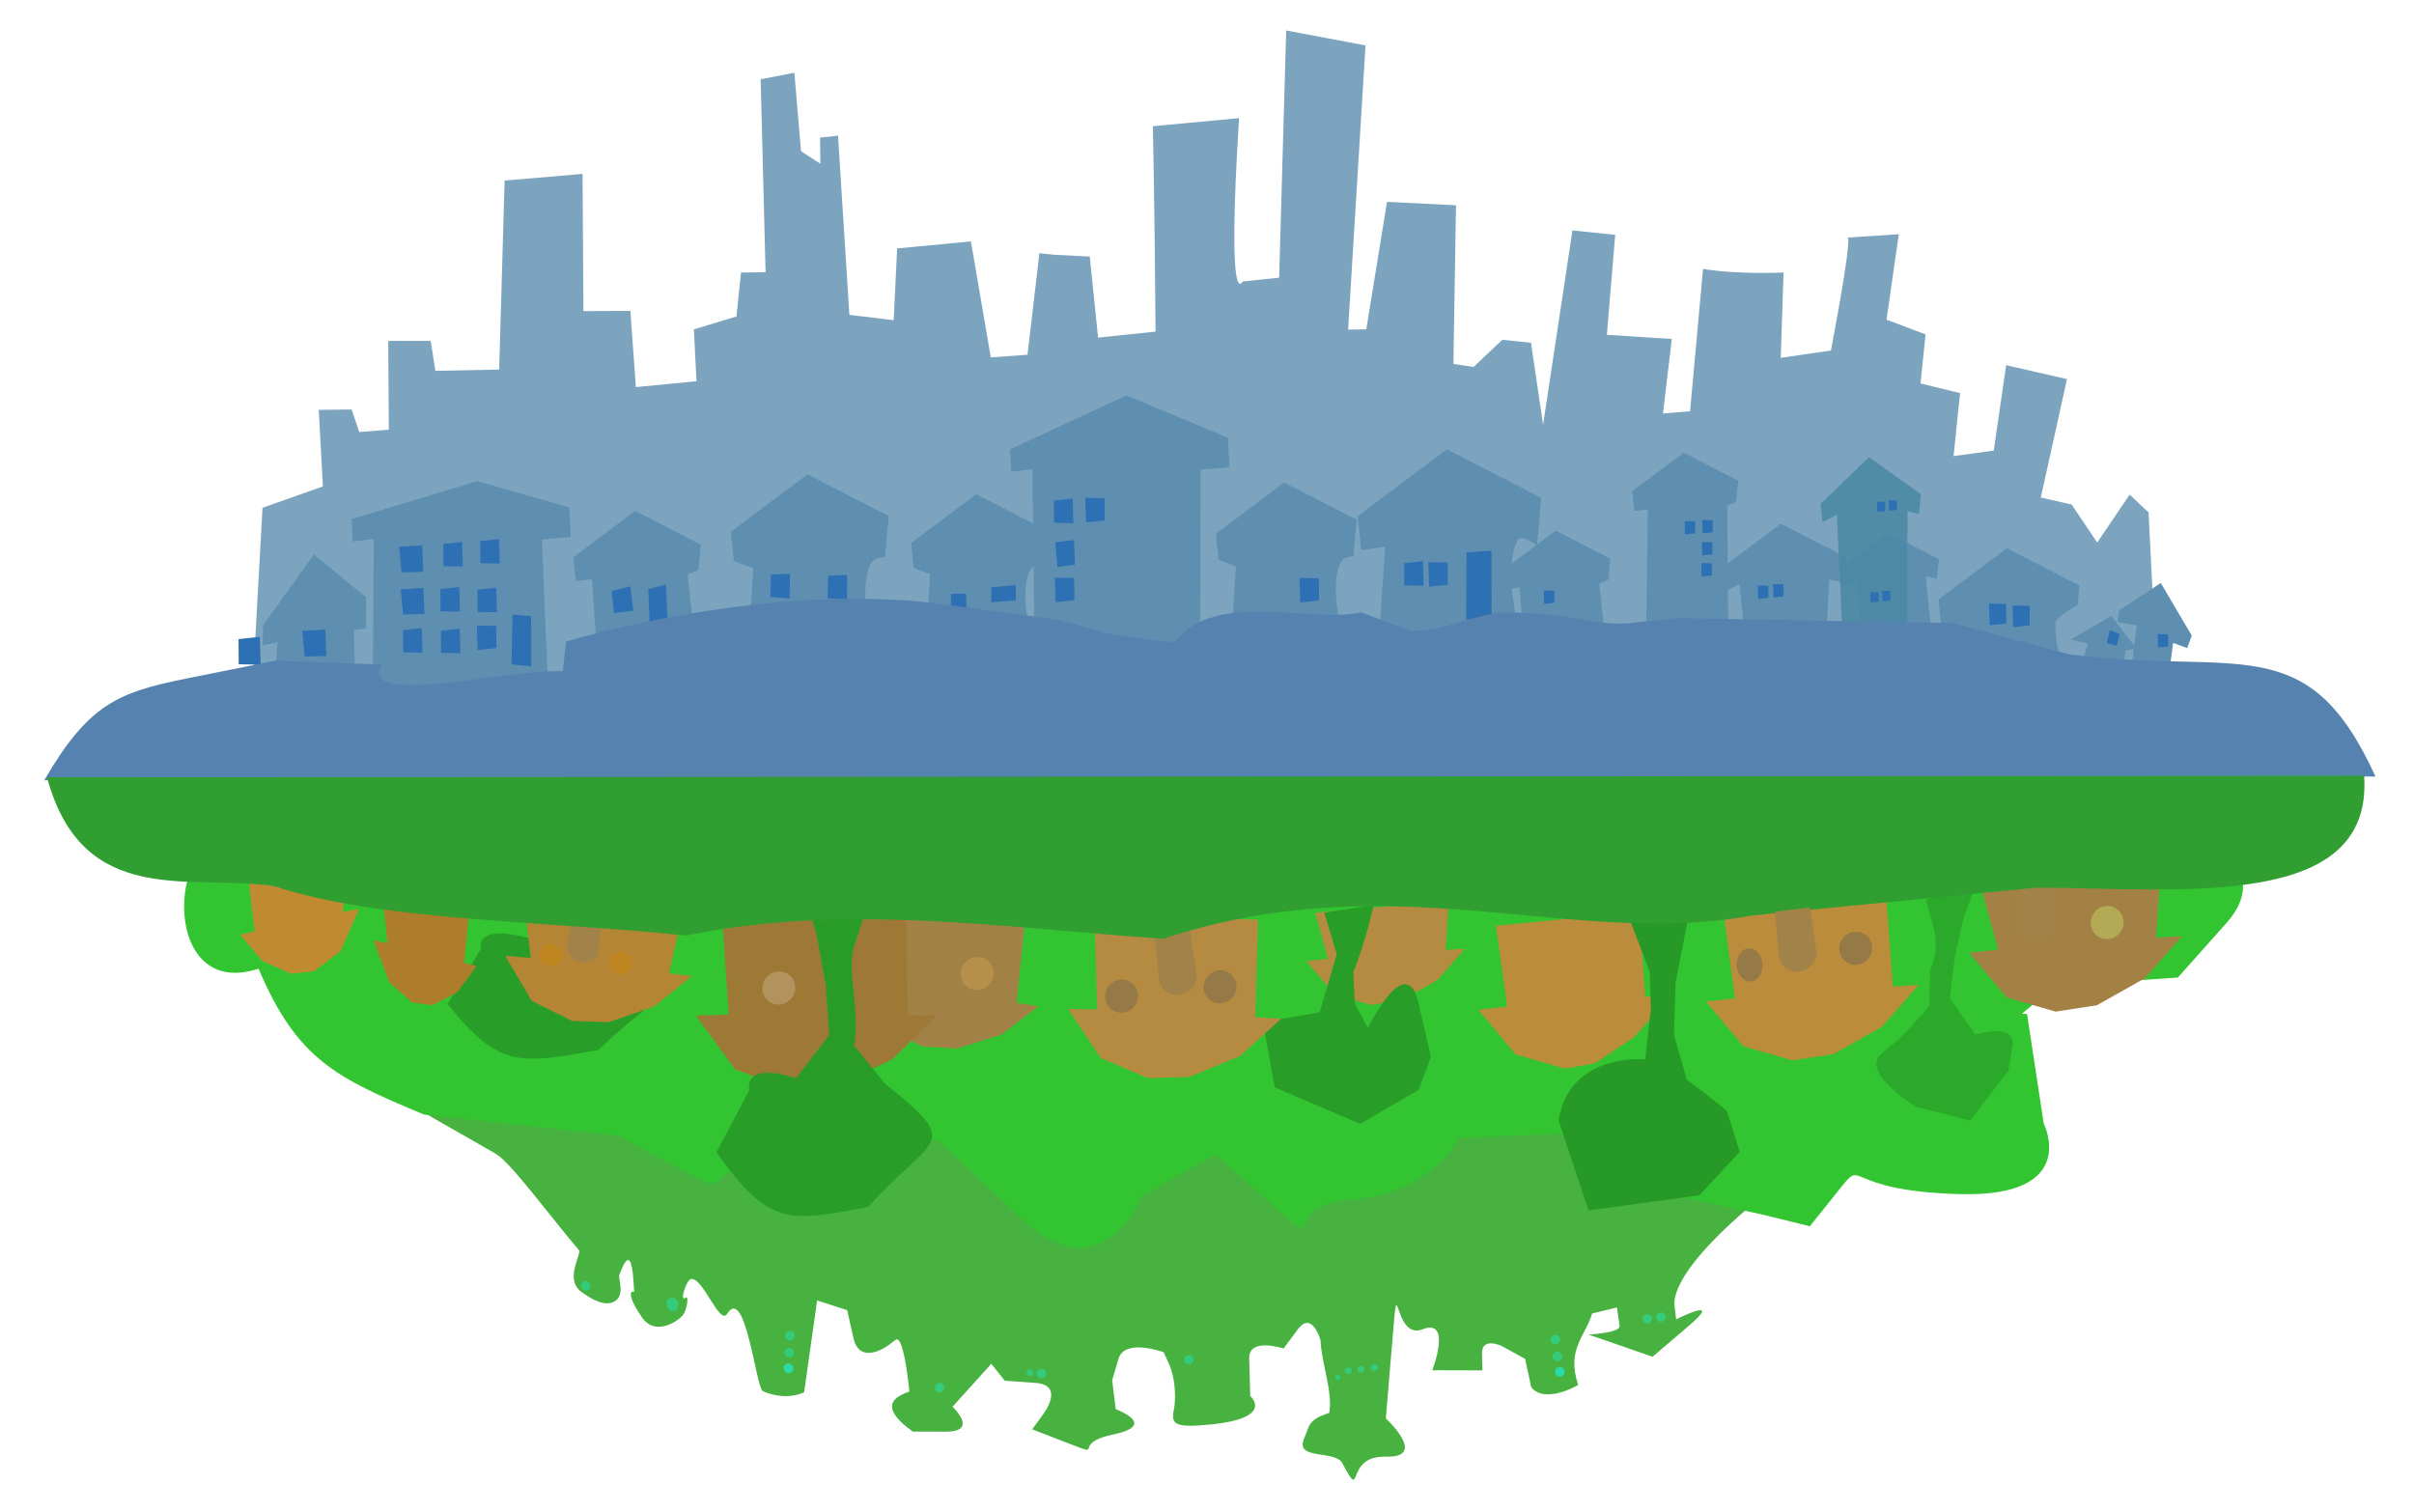 <?xml version="1.0" encoding="UTF-8" standalone="no"?>
<!-- Created with Inkscape (http://www.inkscape.org/) -->

<svg
   width="529.351mm"
   height="331.544mm"
   viewBox="0 0 529.351 331.544"
   version="1.1"
   id="svg66669"
   inkscape:version="1.2.2 (b0a8486541, 2022-12-01)"
   sodipodi:docname="city-village-day.svg"
   xmlns:inkscape="http://www.inkscape.org/namespaces/inkscape"
   xmlns:sodipodi="http://sodipodi.sourceforge.net/DTD/sodipodi-0.dtd"
   xmlns="http://www.w3.org/2000/svg"
   xmlns:svg="http://www.w3.org/2000/svg">
  <sodipodi:namedview
     id="namedview66671"
     pagecolor="#ffffff"
     bordercolor="#000000"
     borderopacity="0.25"
     inkscape:showpageshadow="2"
     inkscape:pageopacity="0.0"
     inkscape:pagecheckerboard="0"
     inkscape:deskcolor="#d1d1d1"
     inkscape:document-units="mm"
     showgrid="false"
     inkscape:zoom="0.4204826"
     inkscape:cx="879.94128"
     inkscape:cy="613.58068"
     inkscape:window-width="1503"
     inkscape:window-height="934"
     inkscape:window-x="0"
     inkscape:window-y="0"
     inkscape:window-maximized="1"
     inkscape:current-layer="layer1" />
  <defs
     id="defs66666" />
  <g
     inkscape:label="Layer 1"
     inkscape:groupmode="layer"
     id="layer1"
     transform="translate(245.017,-12.724)">
    <path
       d="m -189.518,161.451 2.067,-37.38 13.238,-4.666 -0.903,-16.795 7.21,-0.088 1.666,4.949 6.486,-0.52 -0.13,-19.47 9.317,-0.003 1.021,6.568 13.989,-0.275 1.198,-41.45 17.087,-1.458 0.191,30.088 10.291,-0.045 1.212,16.708 13.292,-1.289 -0.573,-11.368 9.342,-2.835 0.983,-9.627 5.398,-0.08 -1.081,-42.307 7.396,-1.435 1.454,17.199 4.248,2.771 -0.059,-5.742 3.925,-0.423 2.494,39.296 9.719,1.162 0.751,-15.73 16.18,-1.535 4.362,25.433 8.048,-0.586 2.607,-22.26 3.321,0.343 7.72,0.389 1.828,17.777 12.6,-1.32 C 8.183,57.736 7.789,40.398 7.789,40.398 L 26.694,38.634 c -2.747,43.522 0.771,35.825 0.771,35.825 l 8.014,-0.84 1.545,-54.211 17.394,3.28 -3.816,62.323 3.986,-0.057 4.546,-27.965 15.127,0.753 -0.564,34.791 4.432,0.66 6.281,-5.951 6.298,0.65 2.65,17.975 6.44,-42.609 9.376,0.968 -1.827,21.922 14.242,0.913 -1.943,16.336 5.941,-0.488 2.847,-31.209 c 7.868,1.277 17.659,0.796 17.659,0.796 l -0.621,18.702 11.013,-1.603 c 5.277,-27.927 3.543,-24.759 3.543,-24.759 l 11.333,-0.742 -2.687,18.737 8.56,3.225 -1.11,10.754 8.674,2.121 -1.427,13.818 8.811,-1.208 2.717,-18.729 13.34,3.051 -5.739,25.972 6.776,1.544 5.59,8.326 7.121,-10.509 4.147,3.914 1.905,38.289"
       fill="#7ca4bf"
       opacity="0.81"
       id="path65553"
       style="stroke-width:1.254;opacity:1" />
    <g
       transform="matrix(1.264,0.098,-0.118,1.465,-363.611,-846.105)"
       id="g65805"
       style="opacity:1">
      <g
         transform="matrix(1.228,0,0,1.662,-288.79,-419.84)"
         id="g65719">
        <g
           transform="matrix(0.983,0,0,1,20.172,-0.821)"
           fill="#5e8fb1"
           id="g65715">
          <path
             d="m 496.35,651.75 -2.487,-16.693 -2.977,0.367 -0.432,-1.992 15.998,-5.642 14.985,3.085 0.542,2.627 -4.081,0.433 2.038,16.439"
             id="path65687" />
          <path
             d="m 524.22,648.03 -0.178,-5.701 -2.545,-0.451 -0.679,-2.325 9.179,-5.06 10.782,2.835 -0.058,3.277 c 0,0 -1.332,0.135 -1.642,0.521 -1.543,1.922 0.682,6.008 0.682,6.008"
             id="path65689" />
          <path
             d="m 433.62,653.79 -1.387,-5.827 -2.304,0.257 -0.615,-2.105 8.308,-4.58 9.759,2.566 -0.053,2.301 -1.486,0.471 1.843,6.104"
             id="path65691" />
          <path
             d="m 455.34,652.24 -0.2,-6.388 -2.852,-0.505 -0.761,-2.606 10.285,-5.67 12.081,3.176 -0.065,3.672 c 0,0 -1.493,0.151 -1.84,0.584 -1.729,2.153 0.764,6.732 0.764,6.732"
             id="path65693" />
          <path
             d="m 480.63,650.58 -0.17,-5.434 -2.426,-0.429 -0.647,-2.216 8.748,-4.823 10.277,2.702 -0.055,3.123 c 0,0 -1.27,0.129 -1.565,0.496 -1.471,1.832 0.65,5.726 0.65,5.726"
             id="path65695" />
          <path
             d="m 388.21,661.54 c -0.176,-5.673 -0.167,-5.558 -0.176,-5.673 l 0.138,-0.118 -2.233,0.411 c -0.148,-1.805 -0.148,-1.805 -0.148,-1.805 6.441,-6.688 6.441,-6.688 6.441,-6.688 l 7.942,3.48 0.323,2.806 -1.683,0.179 0.84,5.173"
             id="path65697" />
          <path
             d="m 597.39,644.7 -1.202,-4.281 -2.5,0.998 -0.615,-2.105 8.308,-4.58 9.759,2.566 -0.053,2.301 -2.131,-0.21 0.157,4.069"
             id="path65699" />
          <path
             d="m 565.99,647.1 -1.153,-4.842 -1.915,0.213 -0.511,-1.749 6.904,-3.806 8.111,2.132 -0.044,1.913 -1.235,0.392 1.532,5.073 m 68.366,-1.348 0.575,-1.741 -2.498,-0.248 5.519,-2.391 4.001,2.757 -1.566,0.243 -0.156,2.1"
             id="path65701" />
          <path
             d="m 402.3,660.26 -1.702,-14.388 -2.977,0.367 -0.432,-1.992 17.5,-4.277 c 13.483,1.72 13.483,1.72 13.483,1.72 l 0.542,2.627 c -4.081,0.433 -4.081,0.433 -4.081,0.433 l 2.301,11.795"
             id="path65703" />
          <path
             d="m 545.31,648.03 -0.172,-8.491 -3.376,0.476 -0.885,-3.029 11.958,-6.592 14.047,3.693 -0.076,4.269 c 0,0 -2.371,-0.872 -2.774,-0.369 -2.01,2.504 1.524,8.875 1.524,8.875"
             id="path65705" />
          <path
             d="m 583.32,644.63 -1.099,-10.236 -1.915,0.213 -0.511,-1.749 6.904,-3.806 8.111,2.132 -0.044,1.913 -1.235,0.392 1.478,10.467"
             id="path65707" />
          <path
             d="m 613.73,642.54 -0.93,-3.313 -1.935,0.772 -0.476,-1.629 6.429,-3.544 7.552,1.986 -0.041,1.781 -1.649,-0.163 2.011,6.841"
             id="path65709" />
          <path
             d="m 628.56,645.47 -0.558,-2.275 -2.545,-0.451 -0.679,-2.325 9.179,-5.06 10.782,2.835 -0.002,1.748 c 0,0 -3.064,1.298 -3.001,1.748 0.473,3.325 1.766,3.297 1.766,3.297"
             id="path65711" />
          <path
             d="m 653.16,644.65 0.237,-3.285 -2.801,-0.167 0.085,-1.042 5.654,-2.752 5.031,4.494 -0.512,1.151 -2.063,-0.361 -0.215,2.511"
             id="path65713" />
        </g>
        <path
           d="m 621.14,642.91 -2.039,-10.191 -1.935,0.772 -0.476,-1.629 6.274,-4.518 7.708,2.959 -0.041,1.781 -1.649,-0.163 1.23,10.028"
           fill="#4b89a4"
           fill-opacity="0.878"
           id="path65717" />
      </g>
      <g
         transform="matrix(1.003,0,0,1.191,-16.192,-128.93)"
         fill="#2d70b3"
         id="g65803">
        <path
           d="m 423.07,646.97 0.849,8.379 4.399,-0.14 -0.987,-8.674 z"
           id="path65721" />
        <path
           d="m 412.49,648.93 0.336,2.766 3.337,-0.14 -0.474,-3.061 z"
           id="path65723" />
        <path
           d="m 420.3,651.19 -0.336,-2.766 -3.337,0.14 0.474,3.061 z"
           id="path65725" />
        <path
           d="m 351.41,644.51 0.336,2.766 3.337,-0.14 -0.474,-3.061 z"
           id="path65727" />
        <path
           d="m 352.24,649.68 0.697,3.079 2.976,-0.453 -0.474,-3.061 z"
           id="path65729" />
        <path
           d="m 356.32,656.74 -0.336,-2.766 -3.337,0.14 0.474,3.061 z"
           id="path65731" />
        <path
           d="m 213.18,669.7 0.381,3.138 3.788,-0.159 -0.538,-3.473 z"
           id="path65733" />
        <path
           d="m 224.01,668.06 3.962,-0.399 0.534,3.29 -3.715,0.293 z"
           id="path65735" />
        <path
           d="m 239.5,656.61 3.962,-0.399 0.534,3.29 -3.715,0.293 z"
           id="path65737" />
        <path
           d="m 240.37,661.91 3.893,-0.392 0.524,3.233 -3.65,0.288 z"
           id="path65739" />
        <path
           d="m 241.33,666.99 0.336,2.766 3.337,-0.14 -0.474,-3.061 z"
           id="path65741" />
        <path
           d="m 247.06,655.84 0.336,2.766 3.337,-0.14 -0.474,-3.061 z"
           id="path65743" />
        <path
           d="m 247.19,661.5 0.336,2.766 3.337,-0.14 -0.474,-3.061 z"
           id="path65745" />
        <path
           d="m 247.85,666.69 0.336,2.766 3.337,-0.14 -0.474,-3.061 z"
           id="path65747" />
        <path
           d="m 253.37,655.11 0.336,2.766 3.337,-0.14 -0.474,-3.061 z"
           id="path65749" />
        <path
           d="m 253.56,661.22 0.336,2.766 3.337,-0.14 -0.474,-3.061 z"
           id="path65751" />
        <path
           d="m 257.63,668.32 -0.336,-2.766 -3.337,0.14 0.474,3.061 z"
           id="path65753" />
        <path
           d="m 260.46,670.22 c -0.529,-6.242 -0.529,-6.242 -0.529,-6.242 l 3.229,0.024 0.716,6.268"
           id="path65755" />
        <path
           d="m 276.66,660.07 0.693,2.73 3.317,-0.471 -0.87,-3.011 z"
           id="path65757" />
        <path
           d="m 282.92,659.49 0.989,5.984 3.1,-0.519 -1.131,-6.209 z"
           id="path65759" />
        <path
           d="m 313.67,656.08 0.183,2.792 3.36,0.002 -0.306,-3.094 z"
           id="path65761" />
        <path
           d="m 303.82,656.49 0.183,2.792 3.36,0.002 -0.306,-3.094 z"
           id="path65763" />
        <path
           d="m 335.03,657.15 c 2.586,-0.151 2.597,-0.162 2.597,-0.162 l 0.67,5.062 -2.803,-0.002 z"
           id="path65765" />
        <path
           d="m 342.02,657.82 c 0,-1.749 -0.255,-1.864 -0.255,-1.864 l 4.289,-0.53 0.206,1.899 z"
           id="path65767" />
        <path
           d="m 360.44,646.48 -0.336,-2.766 -3.337,0.14 0.474,3.061 z"
           id="path65769" />
        <path
           d="m 398.38,654.41 -0.336,-2.766 -3.337,0.14 0.474,3.061 z"
           id="path65771" />
        <path
           d="m 438.86,652.42 -0.183,-1.506 -1.817,0.076 0.258,1.667 z"
           id="path65773" />
        <path
           d="m 465.12,642.08 -0.183,-1.506 -1.817,0.076 0.258,1.667 z"
           id="path65775" />
        <path
           d="m 465.36,644.84 -0.183,-1.506 -1.817,0.076 0.258,1.667 z"
           id="path65777" />
        <path
           d="m 465.56,647.47 -0.183,-1.506 -1.817,0.076 0.258,1.667 z"
           id="path65779" />
        <path
           d="m 462.12,642.39 -0.183,-1.506 -1.817,0.076 0.258,1.667 z"
           id="path65781" />
        <path
           d="m 475.59,649.73 -0.183,-1.506 -1.817,0.076 0.258,1.667 z"
           id="path65783" />
        <path
           d="m 536.1,652.35 0.381,-1.477 -1.748,-0.441 -0.368,1.651 z"
           id="path65785" />
        <path
           d="m 544.99,651.93 -0.183,-1.506 -1.817,0.076 0.258,1.667 z"
           id="path65787" />
        <path
           d="m 516.82,650.63 -0.296,-2.439 -2.943,0.123 0.418,2.699 z"
           id="path65789" />
        <path
           d="m 478.18,649.4 -0.183,-1.506 -1.817,0.076 0.258,1.667 z"
           id="path65791" />
        <path
           d="m 494.58,649.13 -0.142,-1.165 -1.406,0.059 0.2,1.29 z"
           id="path65793" />
        <path
           d="m 496.59,648.87 -0.142,-1.165 -1.406,0.059 0.2,1.29 z"
           id="path65795" />
        <path
           d="m 494.46,637.76 -0.142,-1.165 -1.406,0.059 0.2,1.29 z"
           id="path65797" />
        <path
           d="m 496.46,637.5 -0.142,-1.165 -1.406,0.059 0.2,1.29 z"
           id="path65799" />
        <path
           d="m 520.89,650.64 -0.296,-2.439 -2.943,0.123 0.418,2.699 z"
           id="path65801" />
      </g>
    </g>
    <path
       d="m -235.31,183.835 c 9.621,-16.533 16.037,-19.272 31.057,-22.283 l 19.727,-3.954 23.228,0.863 c -5.018,9.447 26.404,1.022 39.724,1.475 l 0.648,-6.493 c 0,0 40.752,-12.529 78.93,-8.667 l 28.773,3.804 12.166,3.279 13.538,1.829 c 8.788,-11.841 30.28,-4.159 40.943,-6.688 l 10.825,4.069 c 7.139,0.191 15.355,-3.98 20.354,-3.997 15.997,-0.056 20.392,3.211 28.462,2.249 3.068,-0.366 6.334,-0.729 10.384,-1.039 l 59.673,1.072 25.701,6.89 c 37.095,4.709 52.082,-6.06 67.069,26.775 z"
       fill="#5682b0"
       id="path65807"
       style="stroke-width:1.254;opacity:1" />
    <g
       transform="matrix(-1.118,0.118,-0.121,-1.409,1494.304,997.773)"
       opacity="0.82"
       id="g65681"
       style="opacity:1">
      <path
         d="m 1124.9,617.75 c 31.004,-13.104 38.268,-21.031 38.19,-24.414 l -0.078,-2.171 c 0,0 -9.898,2.963 -2.352,-1.212 l 7.546,-4.175 12.082,4.464 c 0,0 -6.256,-0.273 -6.178,0.834 l 0.203,2.883 4.939,-0.534 c 1.603,-3.373 5.619,-4.991 3.891,-10.787 0,0 6.659,-2.472 9.15,0.387 l 0.734,4.502 4.357,2.381 c 0,0 3.723,1.759 3.924,-0.854 l 0.201,-2.613 9.746,0.837 c 0,0 -4.829,7.792 1.229,6.472 6.058,-1.32 3.423,10.916 6.058,-1.32 l 2.546,-11.824 c 0,0 -7.674,-6.774 0.633,-5.899 8.306,0.875 4.987,-7.006 8.581,-0.282 1.163,2.177 9.178,1.187 7.024,4.37 -1.342,1.983 -1.015,2.857 -5.345,3.591 -1.064,3.175 0.738,8.044 0.492,11.34 0,0 1.14,4.781 4.231,2.057 l 3.091,-2.724 c 0,0 6.605,2.353 6.848,-0.983 l 0.423,-5.803 c 0,0 -4.537,-3.789 8.132,-3.748 7.029,0.023 7.788,0.644 6.945,2.874 -0.673,1.78 -0.76,4.991 0.132,7.011 l 0.892,2.02 c 0,0 7.33,2.881 8.905,-0.304 l 1.575,-3.185 -0.211,-4.511 c 0,0 -8.078,-3.121 0.761,-3.844 8.839,-0.722 1.866,-3.541 8.839,-0.722 l 6.973,2.818 -2.354,2.111 c 0,0 -4.919,4.172 0.973,5.001 l 5.892,0.829 2.349,2.826 8.248,-5.991 c 0,0 -4.776,-4.276 1.677,-3.733 l 6.454,0.543 c 5.298,3.694 4.355,5.485 0,6.233 0,0 0.087,9.025 1.807,8.206 l 1.719,-0.819 c 0,0 5.708,-2.613 6.456,1.787 l 0.749,4.4 5.682,1.984 4.062,-13.953 c 0,0 3.525,-1.152 8.006,0.846 1.257,0.561 1.585,16.719 5.625,12.519 1.712,-1.78 4.129,6.176 6.516,5.934 0.903,-0.092 2.676,-3.507 1.268,-2.769 -0.656,0.344 -0.047,-1.861 0.834,-2.628 1.028,-0.895 5.737,-2.895 7.999,0.273 3.828,5.361 0.269,4.409 0.921,3.237 0.744,-1.335 -1.25,10.602 2.795,3.674 0.352,-0.602 -1.024,-3.543 1.843,-4.106 1.835,-0.361 4.05,0.868 5.867,2.18 3.062,2.21 -0.815,5.824 -0.268,6.442 5.186,5.857 11.758,14.6 14.54,16.2 6.373,3.665 14.578,8.093 20.501,11.812 4.501,2.826 -3.366,19.385 -3.304,20.748"
         fill="#47b23f"
         opacity="1"
         id="path65577" />
      <g
         fill="#12ffff"
         fill-opacity="0.325"
         id="g65603">
        <ellipse
           transform="matrix(0.978,0.211,-0.243,0.97,0,0)"
           cx="1482.5"
           cy="310.61"
           rx="0.916"
           ry="0.736"
           id="ellipse65579" />
        <ellipse
           transform="matrix(0.978,0.211,-0.243,0.97,0,0)"
           cx="1441.9"
           cy="305.39"
           rx="0.916"
           ry="0.736"
           id="ellipse65581" />
        <ellipse
           transform="matrix(0.978,0.211,-0.243,0.97,0,0)"
           cx="1442.1"
           cy="308.03"
           rx="0.916"
           ry="0.736"
           id="ellipse65583" />
        <ellipse
           transform="matrix(0.978,0.211,-0.243,0.97,0,0)"
           cx="1441.7"
           cy="302.95"
           rx="0.916"
           ry="0.736"
           id="ellipse65585" />
        <ellipse
           transform="matrix(0.978,0.211,-0.243,0.97,0,0)"
           cx="1441.7"
           cy="302.95"
           rx="0.916"
           ry="0.736"
           id="ellipse65587" />
        <ellipse
           transform="matrix(0.97,0.242,-0.211,0.977,0,0)"
           cx="1457.1"
           cy="263.23"
           rx="1.148"
           ry="1.051"
           id="ellipse65589" />
        <ellipse
           cx="1307.3"
           cy="592.62"
           rx="0.92"
           ry="0.733"
           id="ellipse65591" />
        <ellipse
           cx="1289.5"
           cy="593.45"
           rx="0.646"
           ry="0.515"
           id="ellipse65593" />
        <ellipse
           cx="1287.3"
           cy="593.14"
           rx="0.92"
           ry="0.733"
           id="ellipse65595" />
        <ellipse
           cx="1186.7"
           cy="587.38"
           rx="0.92"
           ry="0.733"
           id="ellipse65597" />
        <ellipse
           cx="1186.8"
           cy="590.01"
           rx="0.92"
           ry="0.733"
           id="ellipse65599" />
        <ellipse
           cx="1165.9"
           cy="591.76"
           rx="0.92"
           ry="0.733"
           id="ellipse65601" />
      </g>
      <path
         d="m 1089.7,632.54 -1.412,-17.152 c 0,0 -6.038,-12.008 17.518,-9.525 23.556,2.483 17.461,7.483 23.556,2.483 l 6.094,-5 8.771,2.508 19.452,5.074 c 0,0 -15.86,9.071 11.356,10.415 l 27.215,1.344 c 0,0 5.873,-8.103 21.539,-7.742 15.666,0.361 5.379,-8.436 15.666,0.361 l 10.286,8.797 15.237,-5.259 c 0,0 9.021,-14.679 23.702,-1.385 l 14.681,13.294 c 0,0 5.145,0.692 27.898,0.231 22.753,-0.462 11.162,-6.693 22.753,-0.462 l 11.591,6.232 37.396,6.385 c 16.209,7.03 23.647,10.37 29.699,25.184 21.177,-3.577 13.796,26.231 2.675,17.63 L 1381.36,671.693"
         fill="#32c531"
         opacity="1"
         id="path65605"
         sodipodi:nodetypes="cccccccccccccccssccccc" />
      <path
         d="m 1057,653.67 3.46,-12.425"
         fill="#5dd65d"
         fill-opacity="0.886"
         opacity="0.7"
         id="path65607" />
      <path
         d="m 1052.6,656.9 c 0,0 -13.466,-6.001 -3.142,-13.593 l 10.324,-7.593 23.9,0.739 22.74,-12.27 25.586,5.544 13.339,3.363 26.732,-4.513 43.712,-4.111 6.363,6.019 c 0,0 -3.164,4.272 14.529,4.535 l 17.693,0.263 12.124,7.271 c 0,0 10.173,-10.634 18.598,-5.692 l 8.425,4.942 12.934,1.94 17.921,-6.046 14.607,8.398 18.973,3.315 2.634,3.997 16.215,0.723 11.287,7.591 c 0,0 3.558,-5.981 11.421,-1.672 7.862,4.309 11.271,-11.09 7.862,4.309 l -4.383,19.802"
         fill="#32c531"
         opacity="1"
         id="path65609" />
      <path
         d="m 1375.2,693.24 -1.712,-5.2 -0.945,-7.035 0.12,-6.927 7.214,-5.388 c 0,0 9.53,3.212 9.297,-0.964 l 7.364,-7.912 c -9.016,-10.876 -12.929,-10.421 -28.565,-9.56 -13.744,8.869 -19.728,6.692 -5.309,16.433 l 5.342,5.571 c -1.76,4.976 0.216,10.208 -1.613,13.386 l -2.568,4.222"
         fill="#299d28"
         fill-opacity="0.996"
         opacity="1"
         id="path65611" />
      <path
         d="m 1061.4,652.29 1.952,-10.083 -5.061,-0.171 7.853,-5.872 9.832,-3.403 8.113,-0.312 9.293,2.977 6.524,7.511 -5.67,0.009 2.296,9.84"
         fill="#a38043"
         opacity="1"
         id="path65613" />
      <path
         d="m 1056.5,651.63 16.628,-13.524"
         fill="#5dd65d"
         fill-opacity="0.886"
         opacity="0.7"
         id="path65615" />
      <path
         d="m 1115.1,654.08 0.245,-15.115 -5.061,-0.171 7.853,-5.872 9.832,-3.403 8.113,-0.312 9.293,2.977 6.524,7.511 -5.67,0.009 0.843,14.557"
         fill="#ba8c3c"
         opacity="1"
         id="path65617" />
      <path
         d="m 1163.4,654.63 0.245,-13.217 -5.061,-0.171 7.853,-5.872 8.099,-3.403 5.947,-0.312 9.293,2.977 6.524,7.511 -5.67,0.009 0.843,12.66"
         fill="#ba8c3c"
         opacity="1"
         id="path65619" />
      <path
         d="m 1097.7,652.97 2.631,-4.368 2.484,-6.138 1.621,-6.218 -4.326,-6.024 c 0,0 -8.273,1.285 -7.056,-2.413 l 1.216,-3.698 8.287,-7.086 10.261,3.013 c 0,0 10.438,6.222 5.866,8.741 l -4.573,2.52 -5.571,4.094 -0.721,5.594 c 0,0 -2.298,2.447 -1.329,6.653 l 0.969,4.206"
         fill="#2ca92b"
         fill-opacity="0.996"
         opacity="1"
         id="path65621" />
      <g
         id="g65653">
        <path
           d="m 1153.9,652.99 3.608,-9.92 1.171,-7.999 -1.742,-7.125 -3.607,-2.583 -3.662,-2.86 -1.817,-6.554 8.566,-6.025 21.795,-0.538 4.325,14.308 c -1.966,6.842 -9.708,9.053 -17.878,8.08 l -1.938,7.764 -0.387,5.627 3.176,8.916"
           fill="#279926"
           opacity="1"
           id="path65623" />
        <path
           d="m 1200.2,659.4 1.454,-7.511 -3.77,-0.127 5.85,-4.375 7.324,-2.535 6.044,-0.233 6.923,2.218 4.86,5.596 -4.224,0.007 1.71,7.33"
           fill="#b58b41"
           opacity="1"
           id="path65625" />
        <path
           d="m 1214.9,659.98 c 2.069,-5.405 5.064,-10.02 5.064,-10.02 l 0.204,-4.978 -2.131,-3.848 c 0,0 -8.739,11.52 -10.239,2.992 l -1.5,-8.528 2.931,-4.867 11.937,-4.276 16.002,7.017 1.225,10.613 c 0,0 -0.048,-0.36 -5.632,-0.06 l -5.584,0.3 -4.295,8.643 1.717,6.663"
           fill="#289d28"
           opacity="1"
           id="path65627" />
        <path
           d="m 1237.6,659.62 2.176,-14.995 -5.007,-0.666 8.555,-5.064 10.205,-2.417 8.102,0.486 8.854,3.871 5.522,8.104 -5.636,-0.548 -1.024,14.548"
           fill="#b58b41"
           opacity="1"
           id="path65629" />
        <ellipse
           cx="1246.1"
           cy="649.87"
           rx="3.214"
           ry="2.561"
           fill="#957947"
           id="ellipse65631" />
        <ellipse
           cx="1265.4"
           cy="650.06"
           rx="3.214"
           ry="2.561"
           fill="#957947"
           id="ellipse65633" />
        <path
           d="m 1251,659.01 -0.551,-7.462 c 1.269,-3.008 6.732,-3.118 7.411,0.358 l 0.06,7.029"
           fill="#a18249"
           id="path65635" />
        <path
           d="m 1282.9,663.28 3.025,-12.572 -4.189,-0.867 7.646,-3.773 8.835,-1.43 6.825,0.902 7.196,3.815 4.04,7.199 -4.731,-0.805 -2.013,12.263"
           fill="#a28146"
           opacity="1"
           id="path65637" />
        <ellipse
           cx="1293.1"
           cy="655.89"
           rx="3.214"
           ry="2.561"
           fill="#b6904b"
           id="ellipse65639" />
        <path
           d="m 1305.7,667.64 1.634,-17.012 -5.686,-0.541 9.375,-6.074 11.382,-3.156 9.169,0.208 10.203,3.995 6.675,8.912 -6.389,-0.381 -0.358,16.459"
           fill="#9e7936"
           opacity="1"
           id="path65641" />
        <ellipse
           cx="1331.9"
           cy="656.88"
           rx="3.214"
           ry="2.561"
           fill="#b2935d"
           id="ellipse65643" />
        <path
           d="m 1349.6,669.41 3.39,-8.484 -4.356,-0.802 7.794,-4.073 9.092,-1.677 7.082,0.779 7.551,3.782 4.387,7.352 -4.915,-0.726 0.332,8.823"
           fill="#b38534"
           opacity="1"
           id="path65645" />
        <path
           d="m 1364.9,671.14 1.541,-6.111 c 1.817,-2.12 6.228,-0.95 5.848,1.994 l -1.82,5.651"
           fill="#a18249"
           id="path65647" />
        <ellipse
           cx="1362.2"
           cy="663.27"
           rx="2.23"
           ry="1.777"
           fill="#bd841f"
           id="ellipse65649" />
        <path
           d="m 1390.8,673.7 1.852,-7.801 -2.38,-0.738 4.258,-3.745 4.967,-1.542 3.869,0.716 4.125,3.477 2.397,6.76 -2.685,-0.667 0.181,8.113"
           fill="#c58f31"
           opacity="1"
           id="path65651"
           style="fill:#ad7d2b;fill-opacity:1" />
        <path
           d="m 1433.15,682.132 -0.292,-7.981 2.867,-0.297 -3.958,-4.434 -5.271,-2.402 -4.55,0.009 -5.479,2.671 -4.281,6.2 3.197,-0.174 -2.083,7.923"
           fill="#c58f31"
           opacity="1"
           id="path67794"
           style="fill:#c08b30;fill-opacity:1;stroke-width:1.074" />
      </g>
      <path
         d="m 1325.4,670.67 -1.712,-5.931 -0.945,-8.023 0.12,-7.899 7.214,-6.145 c 0,0 9.53,3.663 9.297,-1.099 l 7.364,-9.023 c -9.016,-12.403 -12.929,-11.885 -28.565,-10.903 -13.744,10.115 -19.728,7.631 -5.309,18.741 l 5.342,6.353 c -1.76,5.675 0.216,11.641 -1.613,15.266 l -2.568,4.815"
         fill="#299d28"
         fill-opacity="0.996"
         opacity="1"
         id="path65655" />
      <g
         id="g65671">
        <path
           d="m 1082.6,651.28 0.228,-5.598 c 1.576,-2.894 7.028,-2.568 7.343,0.948 l -0.794,6.194"
           fill="#a18249"
           opacity="1"
           id="path65657" />
        <path
           d="m 1470.62,701.285 c -4.721,-20.965 -26.494,-17.21 -42.351,-20.485 -19.642,-7.049 -52.174,-9.775 -79.278,-14.321 -31.322,2.453 -61.822,-3.956 -92.57,-8.267 -46.63,8.016 -79.445,-8.258 -115.03,-5.987 l -55.749,-0.344 c -28.555,-2.555 -64.991,-8.962 -65.444,11.924 z"
           fill="#319e31"
           opacity="1"
           id="path65659"
           sodipodi:nodetypes="cccccccc" />
        <ellipse
           cx="1072.6"
           cy="645.35"
           rx="3.214"
           ry="2.561"
           fill="#b2aa55"
           opacity="1"
           id="ellipse65661" />
        <path
           d="m 1130.1,652.52 -0.551,-7.462 c 1.269,-3.008 6.732,-3.118 7.411,0.358 l 0.06,7.029"
           fill="#a18249"
           opacity="1"
           id="path65663" />
        <ellipse
           cx="1121.9"
           cy="645.47"
           rx="3.214"
           ry="2.561"
           fill="#957947"
           opacity="1"
           id="ellipse65665" />
        <ellipse
           cx="1142.8"
           cy="644.63"
           rx="2.521"
           ry="2.561"
           fill="#957947"
           opacity="1"
           id="ellipse65667" />
        <ellipse
           cx="1375.7"
           cy="665.66"
           rx="2.23"
           ry="1.777"
           fill="#bd841f"
           id="ellipse65669" />
      </g>
      <g
         fill="#12ffff"
         fill-opacity="0.325"
         id="g65679">
        <ellipse
           cx="1168.6"
           cy="591.71"
           rx="0.92"
           ry="0.733"
           id="ellipse65673" />
        <ellipse
           cx="1186.5"
           cy="584.95"
           rx="0.92"
           ry="0.733"
           id="ellipse65675" />
        <ellipse
           cx="1186.5"
           cy="584.95"
           rx="0.92"
           ry="0.733"
           id="ellipse65677" />
      </g>
    </g>
    <ellipse
       cx="11.117"
       cy="-310.983"
       rx="1.037"
       ry="0.987"
       fill="#12ffff"
       fill-opacity="0.325"
       id="ellipse65683"
       style="stroke-width:1.191;opacity:1"
       transform="matrix(-0.994,0.105,-0.086,-0.996,0,0)" />
    <ellipse
       cx="-29.304"
       cy="-317.013"
       rx="0.757"
       ry="0.721"
       fill="#12ffff"
       fill-opacity="0.325"
       id="ellipse65685"
       style="stroke-width:1.191;opacity:1"
       transform="matrix(-0.994,0.105,-0.086,-0.996,0,0)" />
    <g
       fill="#12ffff"
       fill-opacity="0.325"
       id="g66095"
       transform="matrix(-1.055,0.112,-0.115,-1.332,1425.467,950.881)"
       style="opacity:1">
      <ellipse
         cx="1237"
         cy="582.88"
         rx="0.713"
         ry="0.539"
         id="ellipse66089" />
      <ellipse
         cx="1239.6"
         cy="582.88"
         rx="0.713"
         ry="0.539"
         id="ellipse66091" />
      <ellipse
         cx="1241.9"
         cy="581.98"
         rx="0.536"
         ry="0.405"
         id="ellipse66093" />
    </g>
  </g>
</svg>

